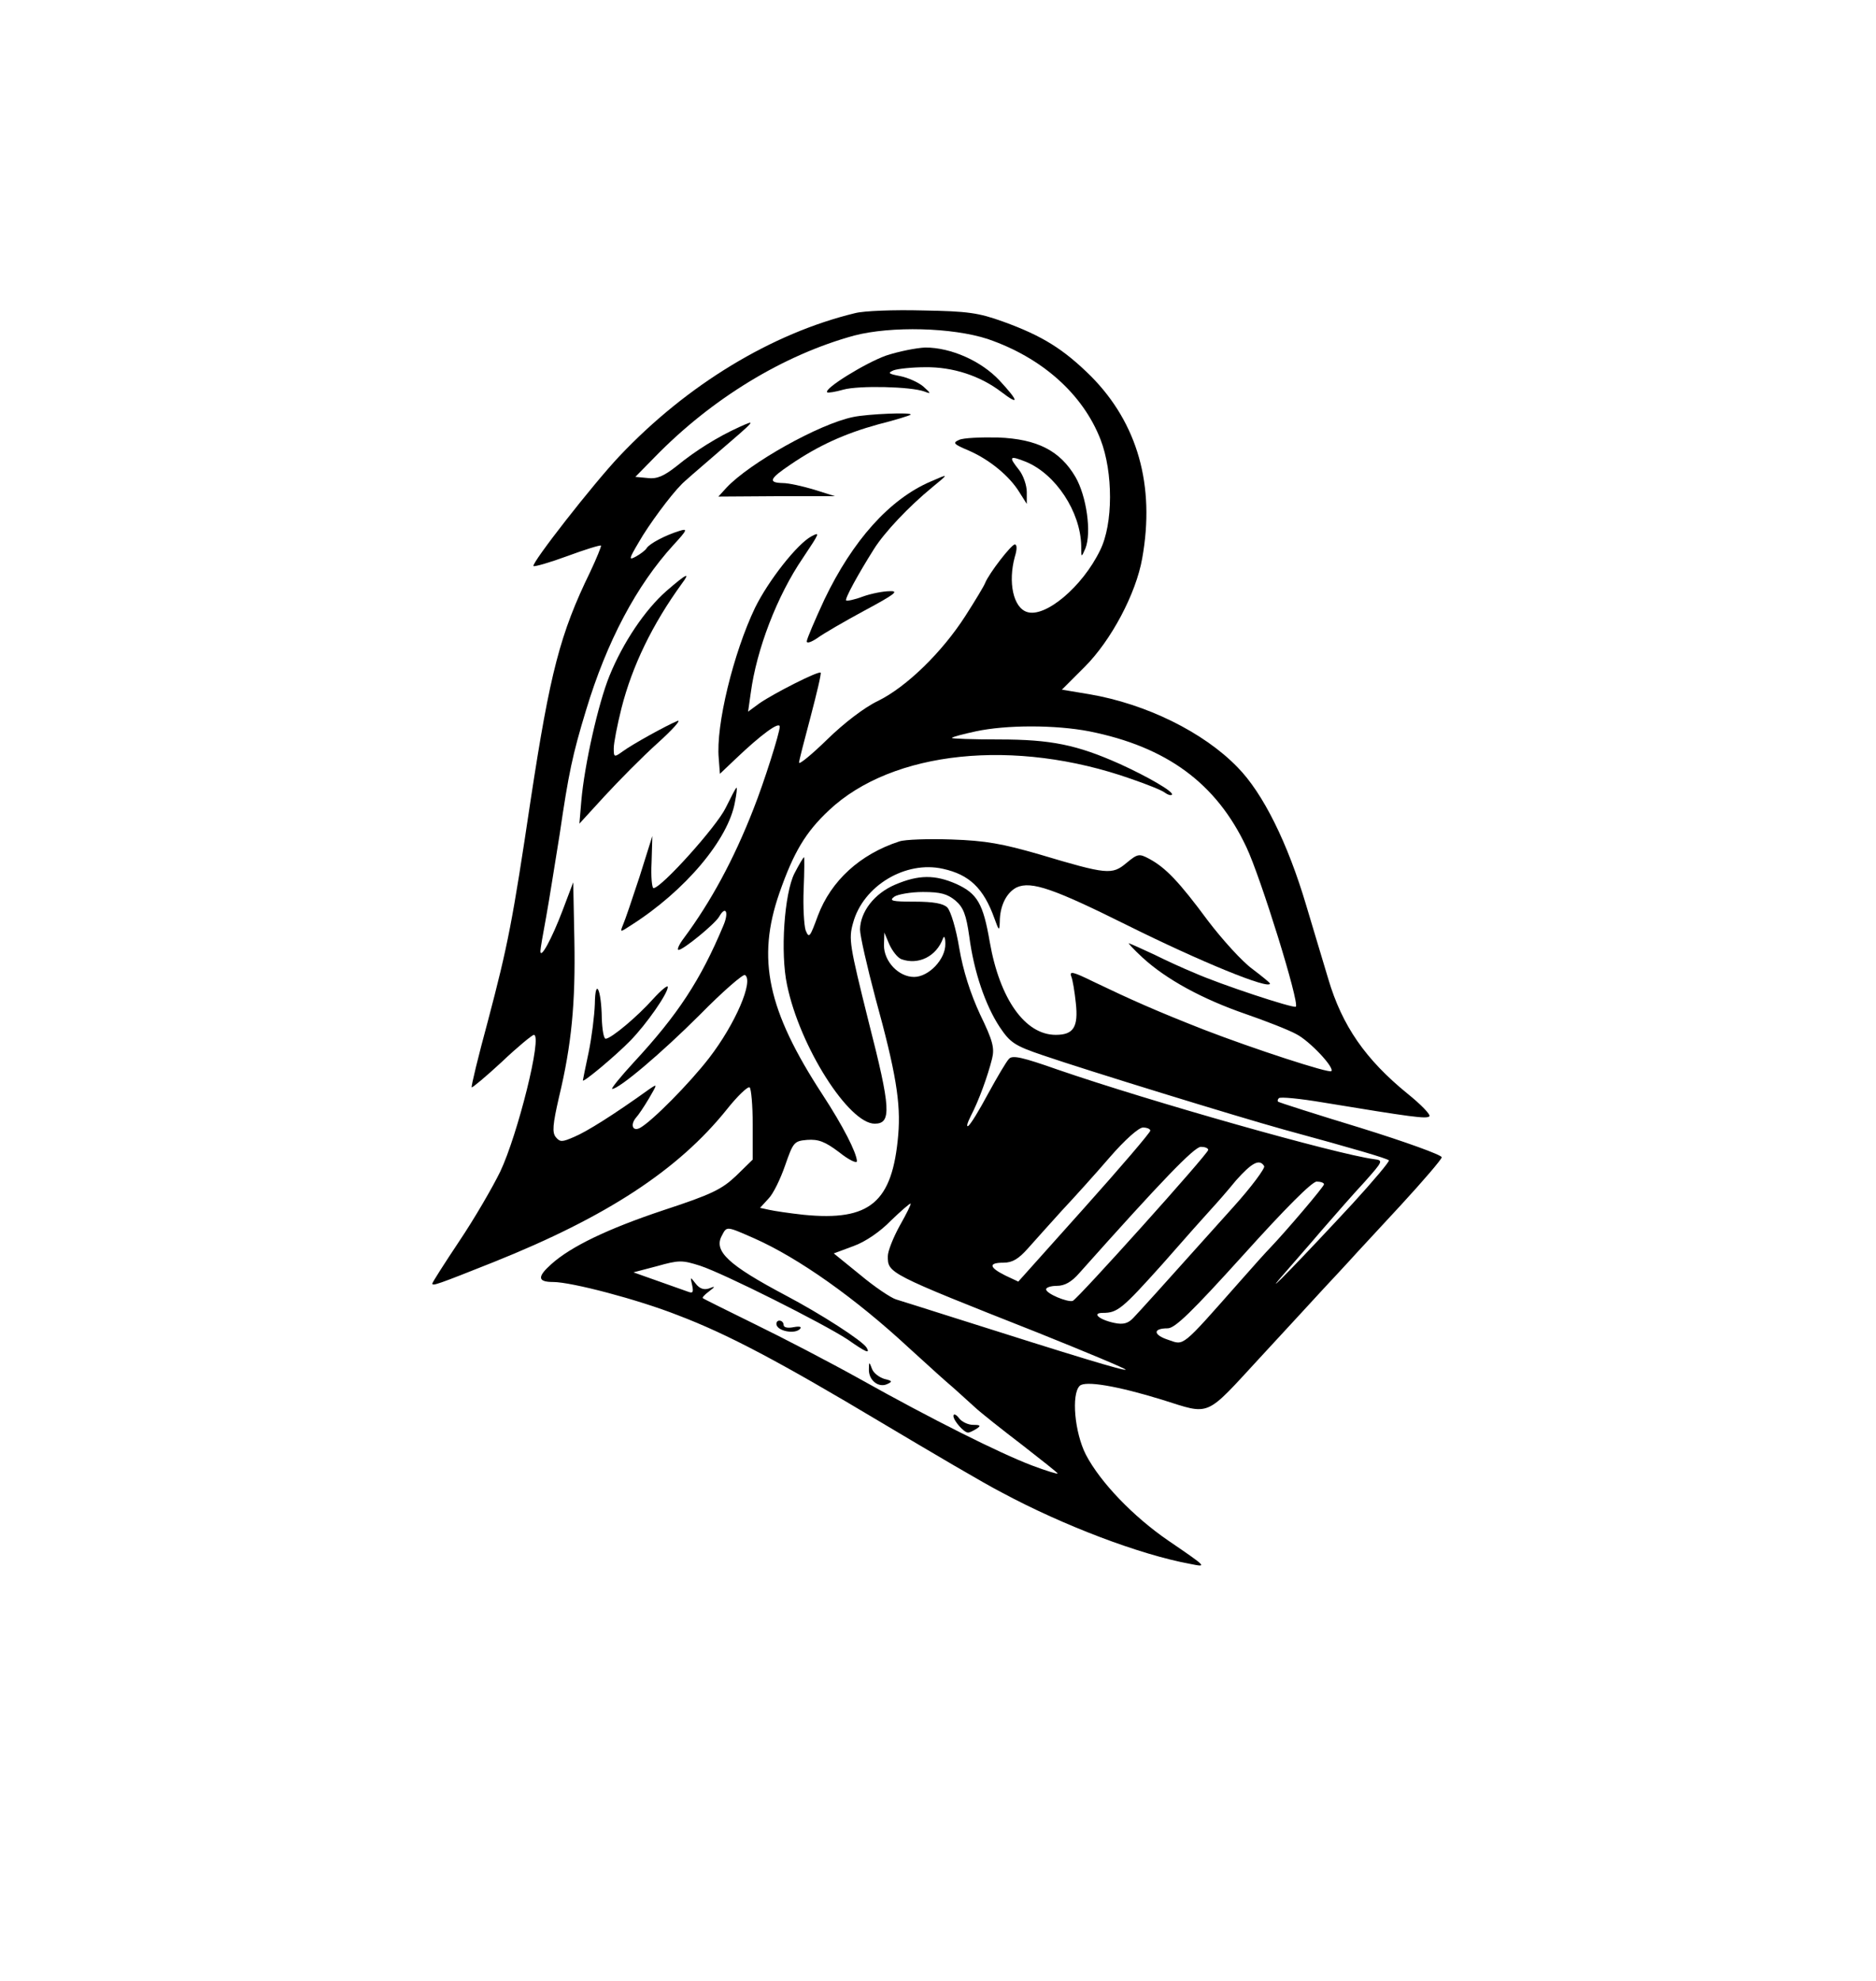 <?xml version="1.0" standalone="no"?>
<!DOCTYPE svg PUBLIC "-//W3C//DTD SVG 20010904//EN"
 "http://www.w3.org/TR/2001/REC-SVG-20010904/DTD/svg10.dtd">
<svg version="1.0" xmlns="http://www.w3.org/2000/svg"
 width="486pt" height="513pt" viewBox="0 0 486 513"
 preserveAspectRatio="xMidYMid meet">

<g transform="translate(0,513) scale(0.1,-0.1)"
fill="#000000" stroke="none">
<path d="M2215 4319 c-215 -52 -435 -185 -610 -370 -69 -73 -229 -278 -223
-285 3 -2 42 9 88 26 46 17 85 29 87 27 1 -2 -11 -32 -28 -68 -78 -160 -104
-261 -154 -589 -47 -315 -59 -377 -111 -574 -25 -92 -44 -170 -42 -172 2 -1
37 28 78 66 41 39 79 70 83 70 23 0 -42 -259 -87 -354 -20 -41 -67 -122 -106
-180 -38 -57 -70 -107 -70 -110 0 -7 12 -3 160 56 292 117 477 238 603 395 27
34 54 60 59 57 4 -3 8 -46 8 -96 l0 -91 -43 -42 c-37 -35 -63 -48 -188 -89
-144 -48 -240 -94 -291 -140 -37 -33 -35 -46 5 -46 47 0 219 -45 323 -86 129
-49 263 -120 529 -279 126 -75 265 -157 310 -180 160 -86 358 -161 488 -185
45 -9 45 -9 -56 60 -92 63 -177 152 -214 223 -29 57 -38 156 -16 178 14 14 97
0 214 -36 127 -40 109 -47 254 110 71 77 146 158 166 180 21 22 50 54 65 70
15 17 75 81 133 144 58 63 106 119 106 124 0 6 -94 40 -210 76 -115 35 -212
66 -214 68 -2 2 -1 6 2 9 3 4 55 -1 114 -11 231 -38 268 -43 276 -36 4 4 -22
31 -57 59 -108 88 -169 175 -205 297 -12 39 -37 124 -57 190 -48 162 -112 291
-178 358 -88 91 -237 164 -383 189 l-72 12 59 59 c69 69 133 190 149 281 34
189 -12 350 -133 472 -71 70 -125 104 -227 141 -64 23 -91 27 -209 29 -74 2
-153 -1 -175 -7z m344 -67 c140 -48 246 -142 292 -260 33 -85 33 -219 -1 -287
-46 -95 -142 -175 -189 -160 -36 11 -50 77 -32 143 6 19 6 32 0 32 -9 0 -67
-75 -77 -100 -3 -8 -26 -46 -51 -85 -61 -95 -153 -184 -226 -220 -36 -17 -89
-58 -132 -100 -40 -39 -73 -66 -73 -60 0 5 14 59 30 119 16 61 28 111 26 114
-6 5 -120 -53 -158 -79 l-30 -22 7 49 c15 112 68 251 135 349 44 66 45 68 22
56 -37 -20 -111 -114 -146 -185 -56 -117 -102 -305 -94 -390 l3 -40 40 38 c67
64 115 99 115 84 0 -16 -41 -145 -68 -213 -51 -131 -111 -241 -180 -334 -13
-17 -19 -31 -14 -31 12 0 94 67 105 86 17 30 26 12 11 -23 -59 -141 -118 -231
-232 -354 -35 -38 -60 -69 -56 -69 18 0 128 93 227 192 59 60 112 106 117 103
23 -15 -25 -127 -93 -215 -51 -66 -148 -164 -179 -181 -19 -10 -26 8 -10 27 5
5 20 27 33 49 22 38 23 39 2 25 -96 -69 -164 -111 -195 -124 -32 -14 -37 -14
-48 -1 -10 12 -8 33 8 103 33 137 43 245 40 407 l-3 150 -28 -74 c-27 -71 -57
-127 -57 -104 0 6 7 46 15 89 8 44 23 140 35 214 23 157 33 205 68 320 54 179
131 324 227 429 36 39 37 43 15 36 -36 -11 -78 -33 -85 -45 -3 -5 -16 -15 -27
-21 -20 -11 -19 -7 7 37 25 44 82 121 110 149 5 6 46 41 90 79 107 92 105 90
60 70 -57 -26 -113 -61 -162 -101 -33 -26 -51 -34 -75 -31 l-32 3 50 51 c148
152 334 265 517 315 96 25 254 21 346 -9z m263 -1016 c200 -40 329 -134 407
-300 37 -78 138 -403 128 -413 -6 -5 -197 58 -264 88 -27 11 -73 32 -103 47
-30 14 -59 27 -65 29 -5 3 10 -14 35 -37 61 -56 154 -107 267 -146 52 -18 111
-41 131 -52 34 -17 100 -87 91 -96 -6 -6 -202 58 -329 107 -125 49 -190 78
-288 125 -51 25 -62 28 -57 14 4 -9 9 -41 12 -69 7 -63 -6 -83 -52 -83 -79 0
-145 92 -171 241 -17 99 -32 125 -87 150 -55 24 -97 24 -158 -2 -54 -23 -90
-70 -91 -116 0 -16 18 -95 40 -178 53 -192 66 -272 59 -354 -15 -175 -73 -224
-245 -207 -37 4 -77 10 -90 13 l-23 5 22 24 c12 12 31 51 43 86 21 60 23 63
57 66 29 2 46 -4 83 -32 25 -20 46 -30 46 -23 -1 22 -36 91 -89 172 -143 219
-171 352 -112 522 37 106 68 158 129 215 164 154 481 187 782 81 41 -14 81
-30 88 -36 7 -5 15 -8 18 -5 6 7 -63 47 -136 80 -110 49 -177 63 -312 63 -69
0 -124 2 -122 4 2 3 30 10 62 17 79 17 206 17 294 0z m-347 -438 c21 -18 28
-37 36 -93 12 -92 42 -179 79 -235 27 -40 38 -48 112 -73 117 -40 504 -159
623 -192 191 -52 268 -75 273 -80 3 -2 -40 -53 -94 -112 -124 -134 -242 -256
-183 -188 24 28 71 81 104 120 33 38 82 94 110 124 48 54 49 56 25 59 -98 13
-579 149 -820 232 -91 32 -117 38 -126 28 -7 -7 -31 -48 -54 -90 -23 -43 -46
-81 -52 -84 -5 -3 -2 8 7 26 21 40 44 104 55 148 7 28 2 47 -31 115 -25 54
-44 113 -54 172 -8 49 -22 96 -31 105 -10 10 -35 15 -85 15 -58 0 -67 2 -52
13 9 6 43 12 74 12 46 0 63 -5 84 -22z m-140 -152 c44 -16 91 7 108 54 3 8 6
2 6 -14 1 -40 -43 -86 -81 -86 -40 0 -78 40 -78 82 l1 33 13 -31 c8 -17 21
-34 31 -38z m645 -444 c0 -5 -77 -95 -171 -200 l-171 -191 -34 16 c-42 21 -44
33 -4 33 23 0 39 10 63 37 18 20 57 64 88 98 31 33 87 95 124 138 39 45 75 77
86 77 11 0 19 -4 19 -8z m150 -50 c0 -10 -338 -386 -351 -391 -14 -4 -69 19
-69 30 0 5 13 9 28 9 20 0 38 10 58 33 214 240 298 327 315 327 10 0 19 -3 19
-8z m145 -42 c3 -5 -33 -54 -81 -107 -199 -222 -240 -267 -258 -286 -13 -14
-26 -18 -49 -13 -39 8 -60 26 -30 26 38 0 50 10 155 127 56 64 113 128 126
142 13 14 42 47 64 74 41 46 61 57 73 37z m155 -47 c0 -6 -98 -121 -139 -164
-9 -9 -45 -49 -81 -90 -151 -171 -142 -163 -183 -149 -40 13 -41 30 -2 30 19
0 63 43 196 190 109 121 178 190 190 190 10 0 19 -3 19 -7z m-1099 -107 c-17
-31 -31 -66 -31 -79 0 -44 -2 -44 388 -198 127 -51 230 -94 228 -96 -3 -4
-128 34 -446 135 -69 22 -136 43 -149 47 -13 4 -55 32 -92 63 l-69 56 51 19
c31 11 70 38 97 66 26 25 49 45 51 44 2 -1 -11 -27 -28 -57z m-377 -33 c115
-51 262 -155 401 -284 28 -25 70 -64 94 -85 25 -21 58 -52 75 -67 17 -16 73
-60 124 -99 50 -39 92 -72 92 -74 0 -2 -30 7 -67 21 -84 32 -260 120 -444 223
-79 44 -202 108 -274 143 -71 35 -132 65 -134 67 -3 1 4 9 15 17 18 14 18 15
0 8 -13 -4 -24 0 -34 13 -14 18 -14 18 -9 -4 4 -19 2 -22 -11 -17 -9 3 -45 16
-79 28 l-62 22 61 16 c57 16 65 16 112 1 61 -20 318 -149 382 -191 47 -33 59
-38 49 -21 -11 18 -118 87 -211 136 -147 78 -186 114 -164 154 13 25 11 25 84
-7z"/>
<path d="M2295 4209 c-53 -19 -162 -86 -152 -95 2 -2 21 1 42 7 40 11 175 8
210 -5 18 -7 17 -5 -3 13 -13 11 -40 23 -60 27 -31 6 -33 8 -17 15 11 4 48 8
82 8 71 1 142 -22 197 -64 47 -36 46 -25 -5 30 -47 50 -125 85 -192 85 -23 -1
-69 -10 -102 -21z"/>
<path d="M2210 4050 c-88 -18 -268 -119 -328 -183 l-21 -23 151 1 151 0 -54
17 c-30 9 -66 17 -81 17 -39 1 -35 11 20 48 72 49 140 80 227 104 44 11 82 23
84 25 7 7 -112 2 -149 -6z"/>
<path d="M2485 3991 c-18 -8 -15 -11 25 -28 55 -24 106 -67 131 -108 l19 -30
0 31 c0 17 -9 43 -20 57 -28 35 -25 38 18 21 77 -32 141 -129 143 -217 0 -32
0 -32 11 -7 16 41 3 135 -26 185 -40 68 -99 98 -200 102 -45 1 -90 -1 -101 -6z"/>
<path d="M2411 3883 c-107 -46 -202 -153 -275 -305 -25 -54 -46 -103 -46 -109
0 -6 12 -2 28 9 15 11 70 43 122 71 78 42 90 51 65 50 -16 0 -48 -6 -70 -14
-21 -8 -41 -12 -43 -10 -4 4 31 68 72 133 27 43 89 109 151 160 44 36 44 36
-4 15z"/>
<path d="M1727 3600 c-56 -49 -113 -134 -148 -220 -29 -71 -65 -231 -73 -324
l-5 -59 65 71 c36 39 97 101 137 137 40 36 63 62 52 58 -29 -12 -116 -60 -142
-79 -22 -16 -23 -15 -23 8 0 14 9 60 20 104 28 110 80 217 156 322 24 32 13
27 -39 -18z"/>
<path d="M1880 3038 c-23 -48 -167 -208 -187 -208 -4 0 -7 30 -5 67 l2 68 -33
-105 c-19 -58 -38 -114 -43 -125 -8 -20 -8 -20 21 -1 140 89 252 222 269 319
4 20 6 37 4 37 -2 0 -14 -24 -28 -52z"/>
<path d="M1541 2530 c-1 -30 -8 -86 -16 -125 -8 -38 -15 -71 -15 -73 0 -7 85
64 123 103 42 43 97 122 97 139 0 6 -17 -8 -38 -31 -40 -45 -109 -103 -123
-103 -5 0 -9 24 -10 53 -1 75 -17 108 -18 37z"/>
<path d="M2330 2951 c-102 -33 -177 -102 -211 -192 -21 -57 -23 -60 -32 -38
-4 13 -7 61 -5 107 2 45 2 82 1 82 -2 0 -13 -19 -25 -42 -26 -52 -37 -205 -19
-289 33 -160 160 -359 227 -359 44 0 42 39 -16 265 -49 197 -52 213 -40 255
26 96 136 162 233 140 68 -15 105 -50 133 -128 12 -33 13 -34 14 -10 0 43 18
77 44 90 38 17 97 -4 286 -98 191 -95 370 -168 370 -151 0 2 -21 19 -46 38
-26 19 -77 75 -115 125 -74 100 -109 137 -152 160 -26 14 -30 13 -59 -11 -37
-31 -50 -30 -224 22 -97 28 -140 36 -229 39 -60 2 -121 0 -135 -5z"/>
<path d="M2012 1698 c6 -16 47 -23 60 -10 6 6 0 8 -16 5 -15 -3 -26 -1 -26 6
0 6 -5 11 -11 11 -6 0 -9 -6 -7 -12z"/>
<path d="M2251 1584 c-1 -28 24 -48 46 -39 16 7 15 9 -6 14 -13 4 -28 15 -32
26 -7 19 -8 19 -8 -1z"/>
<path d="M2470 1463 c0 -12 27 -43 38 -43 4 0 14 5 22 10 12 8 10 10 -9 10
-13 0 -30 8 -37 18 -7 9 -14 12 -14 5z"/>
</g>
</svg>
